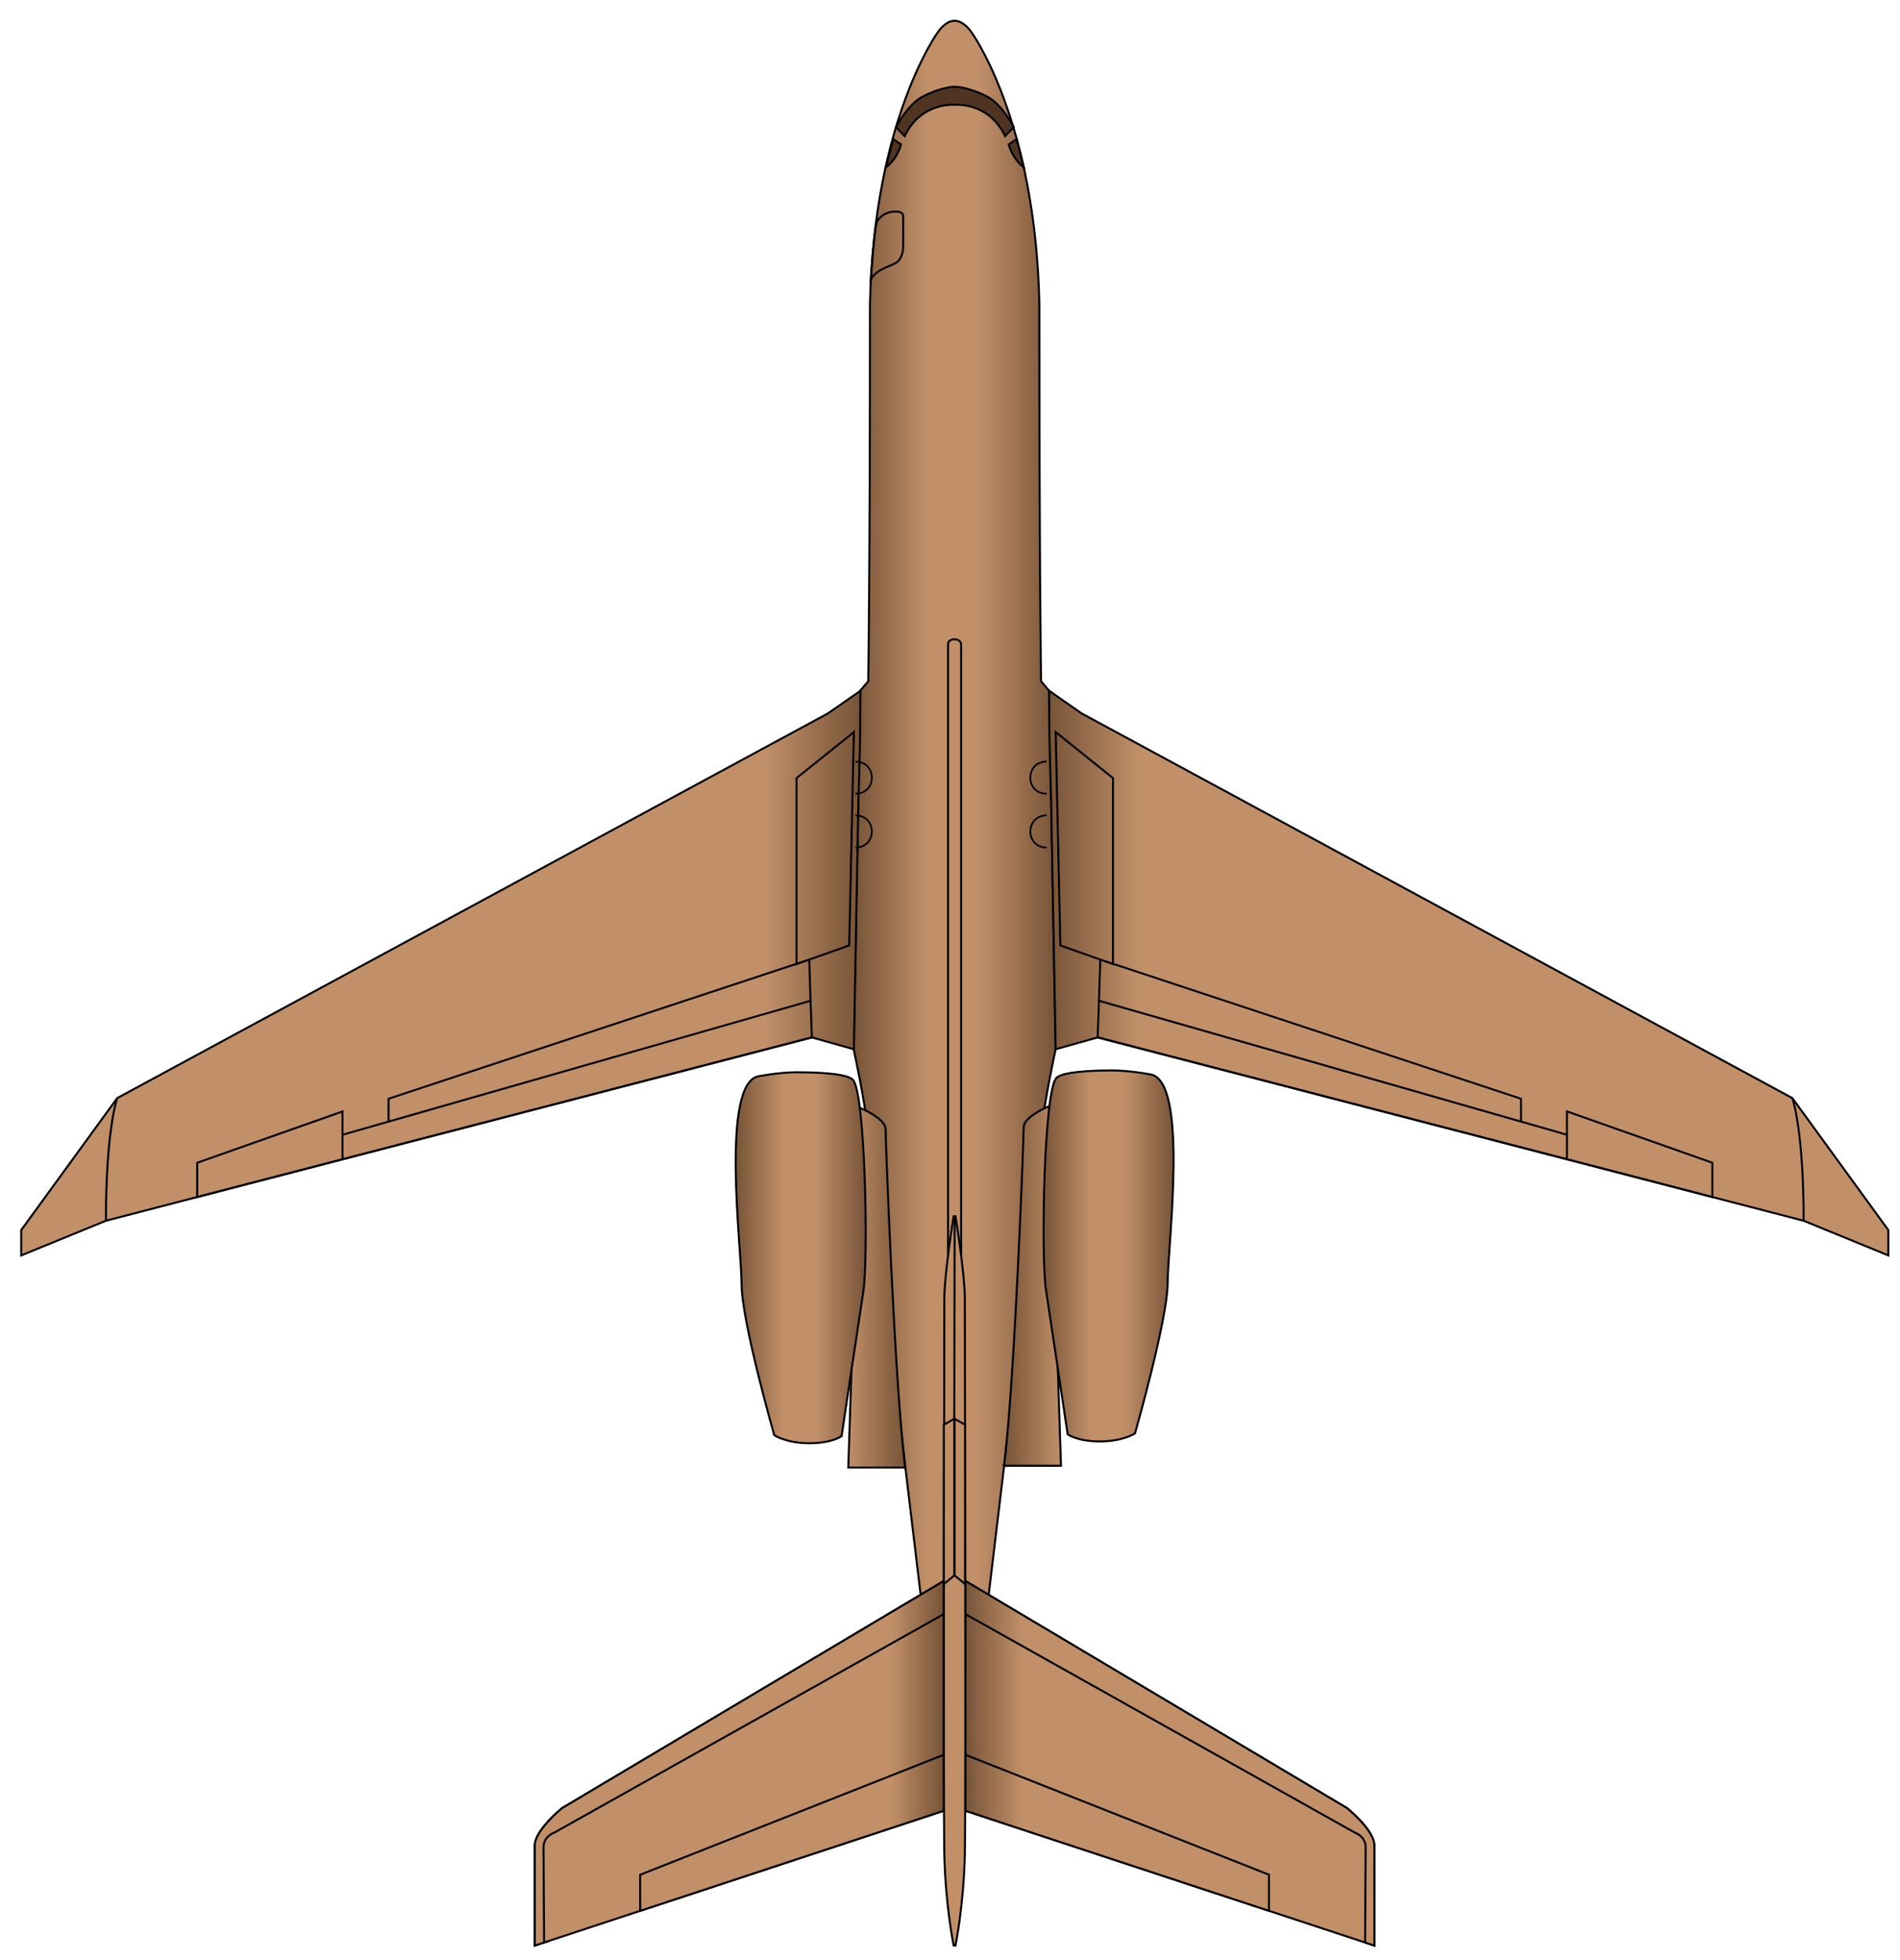 <?xml version="1.0" encoding="UTF-8" standalone="no"?>
<!-- Generator: Adobe Illustrator 15.1.0, SVG Export Plug-In . SVG Version: 6.00 Build 0)  -->

<svg
   xmlns:dc="http://purl.org/dc/elements/1.1/"
   xmlns:cc="http://creativecommons.org/ns#"
   xmlns:rdf="http://www.w3.org/1999/02/22-rdf-syntax-ns#"
   xmlns:svg="http://www.w3.org/2000/svg"
   xmlns="http://www.w3.org/2000/svg"
   xmlns:xlink="http://www.w3.org/1999/xlink"
   xmlns:sodipodi="http://sodipodi.sourceforge.net/DTD/sodipodi-0.dtd"
   xmlns:inkscape="http://www.inkscape.org/namespaces/inkscape"
   version="1.1"
   x="0px"
   y="0px"
   width="95"
   height="98"
   viewBox="0 0 95 98"
   enable-background="new 0 0 1000 1000"
   xml:space="preserve"
   id="svg2"
   inkscape:version="0.91 r13725"
   sodipodi:docname="GS-5xxA3.svg"><defs
     id="defs78"><linearGradient
       inkscape:collect="always"
       id="linearGradient3842"><stop
         style="stop-color:#c19069;stop-opacity:1;"
         offset="0"
         id="stop3844" /><stop
         style="stop-color:#765337;stop-opacity:1"
         offset="1"
         id="stop3846" /></linearGradient><linearGradient
       inkscape:collect="always"
       id="linearGradient3834"><stop
         style="stop-color:#765337;stop-opacity:1"
         offset="0"
         id="stop3836" /><stop
         style="stop-color:#c19069;stop-opacity:1"
         offset="1"
         id="stop3838" /></linearGradient><linearGradient
       id="linearGradient3825"><stop
         style="stop-color:#765337;stop-opacity:1"
         offset="0"
         id="stop3827" /><stop
         id="stop3835"
         offset="0.367"
         style="stop-color:#c19069;stop-opacity:1;" /><stop
         id="stop3833"
         offset="0.617"
         style="stop-color:#c19069;stop-opacity:1;" /><stop
         style="stop-color:#765337;stop-opacity:1"
         offset="1"
         id="stop3829" /></linearGradient><linearGradient
       inkscape:collect="always"
       xlink:href="#linearGradient3825"
       id="linearGradient3831"
       x1="448.498"
       y1="457.326"
       x2="550.5"
       y2="457.326"
       gradientUnits="userSpaceOnUse" /><linearGradient
       inkscape:collect="always"
       xlink:href="#linearGradient3834"
       id="linearGradient3840"
       x1="546.25"
       y1="497.169"
       x2="591.63"
       y2="497.169"
       gradientUnits="userSpaceOnUse" /><linearGradient
       inkscape:collect="always"
       xlink:href="#linearGradient3842"
       id="linearGradient3848"
       x1="404.34"
       y1="497.169"
       x2="452.866"
       y2="497.169"
       gradientUnits="userSpaceOnUse" /><linearGradient
       inkscape:collect="always"
       xlink:href="#linearGradient3825"
       id="linearGradient3856"
       x1="543.451"
       y1="638.592"
       x2="609.453"
       y2="638.592"
       gradientUnits="userSpaceOnUse" /><linearGradient
       inkscape:collect="always"
       xlink:href="#linearGradient3825"
       id="linearGradient3864"
       x1="389.519"
       y1="639.499"
       x2="455.522"
       y2="639.499"
       gradientUnits="userSpaceOnUse" /><linearGradient
       inkscape:collect="always"
       xlink:href="#linearGradient3834"
       id="linearGradient3872"
       x1="504.328"
       y1="892.248"
       x2="533.477"
       y2="892.248"
       gradientUnits="userSpaceOnUse" /><linearGradient
       inkscape:collect="always"
       xlink:href="#linearGradient3842"
       id="linearGradient3880"
       x1="467.511"
       y1="892.248"
       x2="494.591"
       y2="892.248"
       gradientUnits="userSpaceOnUse" /><linearGradient
       inkscape:collect="always"
       xlink:href="#linearGradient3834"
       id="linearGradient3888"
       x1="523.75"
       y1="653.583"
       x2="553.167"
       y2="653.583"
       gradientUnits="userSpaceOnUse" /><linearGradient
       inkscape:collect="always"
       xlink:href="#linearGradient3842"
       id="linearGradient3896"
       x1="445.805"
       y1="654.49"
       x2="475.222"
       y2="654.49"
       gradientUnits="userSpaceOnUse" /><linearGradient
       inkscape:collect="always"
       xlink:href="#linearGradient3834"
       id="linearGradient3992"
       gradientUnits="userSpaceOnUse"
       x1="504.328"
       y1="892.248"
       x2="533.477"
       y2="892.248" /><linearGradient
       inkscape:collect="always"
       xlink:href="#linearGradient3834"
       id="linearGradient3994"
       gradientUnits="userSpaceOnUse"
       x1="504.328"
       y1="892.248"
       x2="533.477"
       y2="892.248" /><linearGradient
       inkscape:collect="always"
       xlink:href="#linearGradient3834"
       id="linearGradient3996"
       gradientUnits="userSpaceOnUse"
       x1="504.328"
       y1="892.248"
       x2="533.477"
       y2="892.248" /><linearGradient
       inkscape:collect="always"
       xlink:href="#linearGradient3834"
       id="linearGradient3998"
       gradientUnits="userSpaceOnUse"
       x1="504.328"
       y1="892.248"
       x2="533.477"
       y2="892.248" /><linearGradient
       inkscape:collect="always"
       xlink:href="#linearGradient3842"
       id="linearGradient4000"
       gradientUnits="userSpaceOnUse"
       x1="467.511"
       y1="892.248"
       x2="494.591"
       y2="892.248" /><linearGradient
       inkscape:collect="always"
       xlink:href="#linearGradient3842"
       id="linearGradient4002"
       gradientUnits="userSpaceOnUse"
       x1="467.511"
       y1="892.248"
       x2="494.591"
       y2="892.248" /><linearGradient
       inkscape:collect="always"
       xlink:href="#linearGradient3842"
       id="linearGradient4004"
       gradientUnits="userSpaceOnUse"
       x1="467.511"
       y1="892.248"
       x2="494.591"
       y2="892.248" /><linearGradient
       inkscape:collect="always"
       xlink:href="#linearGradient3842"
       id="linearGradient4006"
       gradientUnits="userSpaceOnUse"
       x1="467.511"
       y1="892.248"
       x2="494.591"
       y2="892.248" /></defs><sodipodi:namedview
     pagecolor="#ffffff"
     bordercolor="#666666"
     borderopacity="1"
     objecttolerance="10"
     gridtolerance="10"
     guidetolerance="10"
     inkscape:pageopacity="0"
     inkscape:pageshadow="2"
     inkscape:window-width="3840"
     inkscape:window-height="2107"
     id="namedview76"
     showgrid="false"
     inkscape:zoom="31.206253"
     inkscape:cx="46.259677"
     inkscape:cy="66.534537"
     inkscape:window-x="-8"
     inkscape:window-y="0"
     inkscape:window-maximized="1"
     inkscape:current-layer="svg2"
     fit-margin-top="1"
     fit-margin-left="1"
     fit-margin-right="1"
     fit-margin-bottom="1" /><g
     id="Body"
     transform="matrix(0.1,0,0,0.1,-2.217,-1.061)"><path
       stroke-miterlimit="10"
       d="m 491.249,26.5 c 0,0 -32.152,43.598 -34.098,136.098 0,136 -0.848,188.652 -0.848,188.652 l -4.055,4.755 -3.25,179.245 c 0,0 5.524,24.894 7.625,43.935 2.101,19.041 18.126,164.315 18.126,164.315 l 18,150.152 h 6.75 6.75 l 18,-150.152 c 0,0 16.024,-145.274 18.125,-164.315 C 544.475,560.144 550,535.25 550,535.25 l -3.25,-179.245 -4.055,-4.755 c 0,0 -0.848,-52.652 -0.848,-188.652 C 539.902,70.098 507.75,26.5 507.75,26.5 c 0,0 -3.625,-5.5 -8.292,-5.5 -4.667,0 -8.209,5.5 -8.209,5.5 z"
       id="path5"
       style="fill:url(#linearGradient3831);fill-opacity:1;stroke:#000000;stroke-miterlimit:10"
       inkscape:connector-curvature="0" /><path
       stroke-miterlimit="10"
       d="m 465.104,94.333 c 6.063,-4.667 7.563,-11.5 7.563,-11.5 l -3.938,-2.689 -3.625,14.189 z"
       id="path7"
       style="fill:#4f3521;fill-opacity:1;stroke:#000000;stroke-miterlimit:10"
       inkscape:connector-curvature="0" /><path
       stroke-miterlimit="10"
       d="m 534.115,94.333 c -6.064,-4.667 -7.564,-11.5 -7.564,-11.5 l 3.939,-2.689 3.625,14.189 z"
       id="path9"
       style="fill:#4f3521;fill-opacity:1;stroke:#000000;stroke-miterlimit:10"
       inkscape:connector-curvature="0" /><path
       stroke-miterlimit="10"
       d="m 499.718,63 c 0,0 16.833,-1.5 25,15.667 l 4.333,-4.511 c 0,0 -5.813,-11.135 -12.813,-14.968 C 509.238,55.355 502.377,54 499.718,54 H 499.5 c -2.659,0 -9.52,1.354 -16.52,5.187 -7,3.833 -12.813,14.968 -12.813,14.968 l 4.333,4.511 C 482.667,61.5 499.5,63 499.5,63 h 0.218 z"
       id="path11"
       style="fill:#4f3521;fill-opacity:1;stroke:#000000;stroke-miterlimit:10"
       inkscape:connector-curvature="0" /><path
       stroke-miterlimit="10"
       d="m 496.189,332.5 c 0,0 0.187,-2.25 3.186,-2.25 2.999,0 3.354,2.25 3.354,2.25 v 305.834 h -6.54 V 332.5 z"
       id="path13"
       style="fill:#c19069;fill-opacity:1;stroke:#000000;stroke-miterlimit:10"
       inkscape:connector-curvature="0" /><path
       stroke-miterlimit="10"
       d="m 460.245,122.995 c -0.995,3.63 -2.682,27.255 -2.682,27.255 3.437,-5.375 8.895,-6 12.604,-8.25 3.709,-2.25 3.583,-8 3.583,-8 v -15 c 0,0 0.622,-2.722 -4.189,-2.611 -4.811,0.111 -9.015,3.444 -9.316,6.606 z"
       id="path15"
       style="fill:none;fill-opacity:1;stroke:#000000;stroke-miterlimit:10"
       inkscape:connector-curvature="0" /></g><g
     id="R_Turbine"
     transform="matrix(0.1,0,0,0.1,-2.217,-1.061)"><path
       stroke-miterlimit="10"
       d="m 524.25,743.5 c 6.75,0 28.417,0 28.417,0 L 546.75,563.667 c 0,0 -12.75,5.237 -12.75,10.619 0,5.382 -4.338,124.067 -9.75,169.214 z"
       id="path18"
       style="fill:url(#linearGradient3888);fill-opacity:1;stroke:#000000;stroke-miterlimit:10"
       inkscape:connector-curvature="0" /><path
       stroke-miterlimit="10"
       d="m 556,727.803 c 0,0 4.825,3.53 16.158,3.53 11.333,0 17.509,-3.987 17.509,-3.987 0,0 16.333,-57.157 16.333,-75.346 0,-18.189 10.833,-102.007 -9,-104.25 -12.5,-2.257 -20.171,-1.875 -20.171,-1.875 0,0 -22.496,-0.208 -26.329,3.625 -6.333,5.167 -7.989,88.936 -5.333,106.167 2.656,17.231 10.833,72.136 10.833,72.136 z"
       id="path20"
       style="fill:url(#linearGradient3856);fill-opacity:1;stroke:#000000;stroke-miterlimit:10"
       inkscape:connector-curvature="0" /></g><g
     id="L_Turbine"
     transform="matrix(0.1,0,0,0.1,-2.217,-1.061)"><path
       stroke-miterlimit="10"
       d="m 474.722,744.407 c -6.75,0 -28.417,0 -28.417,0 l 5.917,-179.833 c 0,0 12.75,5.237 12.75,10.619 0,5.382 4.338,124.067 9.75,169.214 z"
       id="path23"
       style="fill:url(#linearGradient3896);fill-opacity:1;stroke:#000000;stroke-miterlimit:10"
       inkscape:connector-curvature="0" /><path
       stroke-miterlimit="10"
       d="m 442.972,728.71 c 0,0 -4.825,3.53 -16.158,3.53 -11.333,0 -17.509,-3.987 -17.509,-3.987 0,0 -16.333,-57.156 -16.333,-75.346 0,-18.19 -10.833,-102.007 9,-104.25 12.5,-2.257 20.171,-1.875 20.171,-1.875 0,0 22.496,-0.208 26.329,3.625 6.333,5.167 7.989,88.936 5.333,106.167 -2.656,17.231 -10.833,72.136 -10.833,72.136 z"
       id="path25"
       style="fill:url(#linearGradient3864);fill-opacity:1;stroke:#000000;stroke-miterlimit:10"
       inkscape:connector-curvature="0" /></g><g
     id="R_Tail"
     style="fill:url(#linearGradient3998);fill-opacity:1"
     transform="matrix(0.1,0,0,0.1,-2.217,-1.061)"><path
       stroke-miterlimit="10"
       d="M 504.828,801.082 V 916 l 204.506,67.415 c 0,0 0,-42.416 0,-50.082 0,-7.666 -13.667,-18.666 -13.667,-18.666 L 504.828,801.082 z"
       id="path28"
       style="fill:url(#linearGradient3992);fill-opacity:1;stroke:#000000;stroke-miterlimit:10"
       inkscape:connector-curvature="0" /><path
       stroke-miterlimit="10"
       d="m 704.704,981.889 c 0,0 0.296,-41.89 0.296,-47.556 0,-5.666 -5.406,-7.391 -5.406,-7.391 L 504.828,817.667 v -16.585 l 190.839,113.585 c 0,0 13.667,10.999 13.667,18.666 0,7.667 0,50.082 0,50.082 l -4.63,-1.526 z"
       id="path30"
       style="fill:url(#linearGradient3994);fill-opacity:1;stroke:#000000;stroke-miterlimit:10"
       inkscape:connector-curvature="0" /><polygon
       stroke-miterlimit="10"
       points="504.828,916 504.828,888 656.667,948 656.667,966.054 "
       id="polygon32"
       style="fill:url(#linearGradient3996);fill-opacity:1;stroke:#000000;stroke-miterlimit:10" /></g><g
     id="L_Tail"
     style="fill:url(#linearGradient4006);fill-opacity:1"
     transform="matrix(0.1,0,0,0.1,-2.217,-1.061)"><path
       stroke-miterlimit="10"
       d="M 494.091,801.082 V 916 l -204.506,67.415 c 0,0 0,-42.416 0,-50.082 0,-7.666 13.667,-18.666 13.667,-18.666 L 494.091,801.082 z"
       id="path35"
       style="fill:url(#linearGradient4000);fill-opacity:1;stroke:#000000;stroke-miterlimit:10"
       inkscape:connector-curvature="0" /><path
       stroke-miterlimit="10"
       d="m 294.215,981.889 c 0,0 -0.296,-41.89 -0.296,-47.556 0,-5.666 5.406,-7.391 5.406,-7.391 L 494.091,817.667 V 801.082 L 303.252,914.667 c 0,0 -13.667,10.999 -13.667,18.666 0,7.667 0,50.082 0,50.082 l 4.63,-1.526 z"
       id="path37"
       style="fill:url(#linearGradient4002);fill-opacity:1;stroke:#000000;stroke-miterlimit:10"
       inkscape:connector-curvature="0" /><polygon
       stroke-miterlimit="10"
       points="494.091,916 494.091,888 342.252,948 342.252,966.054 "
       id="polygon39"
       style="fill:url(#linearGradient4004);fill-opacity:1;stroke:#000000;stroke-miterlimit:10" /></g><g
     id="Fins"
     transform="matrix(0.1,0,0,0.1,-2.217,-1.061)"><path
       stroke-miterlimit="10"
       d="m 499.005,983.415 c 0,0 -4.143,-20 -4.677,-46 -0.534,-26 0,-264.666 0,-277.333 0,-12.667 4.677,-41.333 4.677,-41.333 h 0.909 c 0,0 4.677,28.666 4.677,41.333 0,12.75 0.532,251.415 0,277.333 -0.534,26 -4.677,46 -4.677,46 h -0.909 z"
       id="path42"
       style="fill:#c19069;fill-opacity:1;stroke:#000000;stroke-miterlimit:10"
       inkscape:connector-curvature="0" /><polygon
       stroke-miterlimit="10"
       points="504.695,802.667 504.695,722.999 499.459,720 499.459,798.333 "
       id="polygon44"
       style="fill:#c19069;fill-opacity:1;stroke:#000000;stroke-miterlimit:10" /><polygon
       stroke-miterlimit="10"
       points="494.091,802.667 494.091,722.999 499.327,720 499.327,798.333 "
       id="polygon46"
       style="fill:#c19069;fill-opacity:1;stroke:#000000;stroke-miterlimit:10" /><line
       stroke-miterlimit="10"
       x1="499.5"
       y1="618.749"
       x2="499.327"
       y2="720"
       id="line48"
       style="fill:#91adb8;stroke:#000000;stroke-miterlimit:10" /></g><g
     id="R_Wing"
     transform="matrix(0.1,0,0,0.1,-2.217,-1.061)"><polygon
       stroke-miterlimit="10"
       points="546.891,380 546.75,356.005 563,367.333 918.335,559.667 966.335,625.667 966.335,638.334 924.002,621 571.002,529.334 550,535.25 548.749,466.254 547.731,411.33 "
       id="polygon51"
       style="fill:url(#linearGradient3840);fill-opacity:1;stroke:#000000;stroke-miterlimit:10" /><path
       style="font-size:medium;font-style:normal;font-variant:normal;font-weight:normal;font-stretch:normal;text-indent:0;text-align:start;text-decoration:none;line-height:normal;letter-spacing:normal;word-spacing:normal;text-transform:none;direction:ltr;block-progression:tb;writing-mode:lr-tb;text-anchor:start;baseline-shift:baseline;color:#000000;fill:#000000;fill-opacity:1;fill-rule:nonzero;stroke:none;stroke-width:1;marker:none;visibility:visible;display:inline;overflow:visible;enable-background:accumulate;font-family:Sans;-inkscape-font-specification:Sans"
       d="m 549.469,375.594 0.031,1.094 2.344,106.656 0,0.344 0.312,0.125 19.656,6.938 -0.656,20.156 0,0.062 0,0.031 0,0.375 -0.656,17.938 0,0.406 0.375,0.094 234.281,60.844 0.375,0.094 0.625,0.156 35.719,9.281 36.344,9.438 0.625,0.156 0,-0.625 0,-17.156 0,-0.344 -0.344,-0.125 -72.656,-25.656 -0.688,-0.25 0,0.719 0,11 -22,-6.312 0,-11.031 0,-0.375 -0.344,-0.094 -203.656,-67.375 0,-92.5 0,-0.219 -0.188,-0.156 -28.656,-23 -0.844,-0.688 z m 1.062,2.125 27.625,22.188 0,91.906 -5.688,-1.875 -0.656,-0.219 L 552.844,483 550.531,377.719 z m 22.25,113.375 5.719,2.031 0.656,0.25 0,-0.188 203,67.156 0,10.406 -210,-60.125 0.625,-19.531 z m -0.656,20.562 138.906,39.781 71.5,20.469 0.625,0.156 22,6.312 0,11.25 L 571.5,528.938 572.125,511.656 z M 918.812,559.5 l -0.938,0.344 c 0,0 1.4,3.841 2.812,13.438 1.413,9.597 2.812,24.906 2.812,47.719 l 1,0 c 0,-22.854 -1.423,-38.222 -2.844,-47.875 -1.421,-9.653 -2.844,-13.625 -2.844,-13.625 z m -112.656,7.531 71.688,25.312 0,16.156 -35.719,-9.281 -35.969,-9.344 0,-11.875 0,-0.375 0,-10.594 z"
       id="polygon53"
       inkscape:connector-curvature="0" /></g><g
     id="Layer_5"
     transform="matrix(0.1,0,0,0.1,-2.217,-1.061)"><polygon
       stroke-miterlimit="10"
       points="452.225,380 452.366,356.005 436.116,367.333 80.781,559.667 32.781,625.667 32.781,638.334 75.114,621 428.114,529.334 449.116,535.25 450.367,466.254 451.384,411.33 "
       id="polygon64"
       style="fill:url(#linearGradient3848);fill-opacity:1;stroke:#000000;stroke-miterlimit:10" /><path
       style="font-size:medium;font-style:normal;font-variant:normal;font-weight:normal;font-stretch:normal;text-indent:0;text-align:start;text-decoration:none;line-height:normal;letter-spacing:normal;word-spacing:normal;text-transform:none;direction:ltr;block-progression:tb;writing-mode:lr-tb;text-anchor:start;baseline-shift:baseline;color:#000000;fill:#000000;fill-opacity:1;fill-rule:nonzero;stroke:none;stroke-width:1;marker:none;visibility:visible;display:inline;overflow:visible;enable-background:accumulate;font-family:Sans;-inkscape-font-specification:Sans"
       d="m 449.625,375.594 -0.812,0.688 -28.688,23 -0.188,0.156 0,0.219 0,92.5 -203.656,67.375 -0.344,0.094 0,0.375 0,11.062 -22,6.281 0,-11 0,-0.719 -0.656,0.25 -72.656,25.656 -0.344,0.125 0,0.344 0,17.156 0,0.625 0.625,-0.156 36.344,-9.438 35.688,-9.281 0.625,-0.156 0.375,-0.094 234.312,-60.844 0.375,-0.094 0,-0.406 -0.656,-17.938 -0.031,-0.375 0,-0.031 0,-0.625 -0.031,0 -0.594,-19.594 19.625,-6.938 0.344,-0.125 0,-0.344 2.344,-106.656 0,-1.094 z m -1.031,2.125 -2.312,105.281 -19,6.719 -0.625,0.219 -5.719,1.906 0,-91.938 27.656,-22.188 z m -22.25,113.375 0.594,19.562 -107.438,30.75 -102.562,29.344 0,-10.406 203,-67.125 0,0.156 0.688,-0.25 5.719,-2.031 z m 0.625,20.562 0.656,17.281 -233.688,60.688 0,-11.25 22,-6.312 0.281,-0.062 0.375,-0.094 210.375,-60.25 z M 80.312,559.5 c 0,0 -1.454,3.972 -2.875,13.625 -1.421,9.653 -2.812,25.021 -2.812,47.875 l 1,0 c 0,-22.813 1.4,-38.122 2.812,-47.719 1.413,-9.597 2.812,-13.438 2.812,-13.438 L 80.312,559.5 z m 112.625,7.562 0,10.562 0,0.375 0,11.875 L 157,599.219 121.281,608.5 l 0,-16.156 71.656,-25.281 z"
       id="polygon66"
       inkscape:connector-curvature="0" /></g><path
     style="fill:none;fill-rule:evenodd;stroke:#000000;stroke-width:0.088;stroke-linecap:butt;stroke-linejoin:miter;stroke-miterlimit:4;stroke-dasharray:none;stroke-opacity:1"
     d="m 42.773,38.08 c 1.089,0 1.09,1.606 0,1.606"
     id="path4192"
     inkscape:connector-curvature="0"
     sodipodi:nodetypes="cc" /><path
     sodipodi:nodetypes="cc"
     inkscape:connector-curvature="0"
     id="path4194"
     d="m 42.773,40.772 c 1.089,0 1.09,1.606 0,1.606"
     style="fill:none;fill-rule:evenodd;stroke:#000000;stroke-width:0.088;stroke-linecap:butt;stroke-linejoin:miter;stroke-miterlimit:4;stroke-dasharray:none;stroke-opacity:1" /><path
     sodipodi:nodetypes="cc"
     inkscape:connector-curvature="0"
     id="path4196"
     d="m 52.334,38.08 c -1.089,0 -1.09,1.606 0,1.606"
     style="fill:none;fill-rule:evenodd;stroke:#000000;stroke-width:0.088;stroke-linecap:butt;stroke-linejoin:miter;stroke-miterlimit:4;stroke-dasharray:none;stroke-opacity:1" /><path
     style="fill:none;fill-rule:evenodd;stroke:#000000;stroke-width:0.088;stroke-linecap:butt;stroke-linejoin:miter;stroke-miterlimit:4;stroke-dasharray:none;stroke-opacity:1"
     d="m 52.334,40.772 c -1.089,0 -1.09,1.606 0,1.606"
     id="path4198"
     inkscape:connector-curvature="0"
     sodipodi:nodetypes="cc" /></svg>